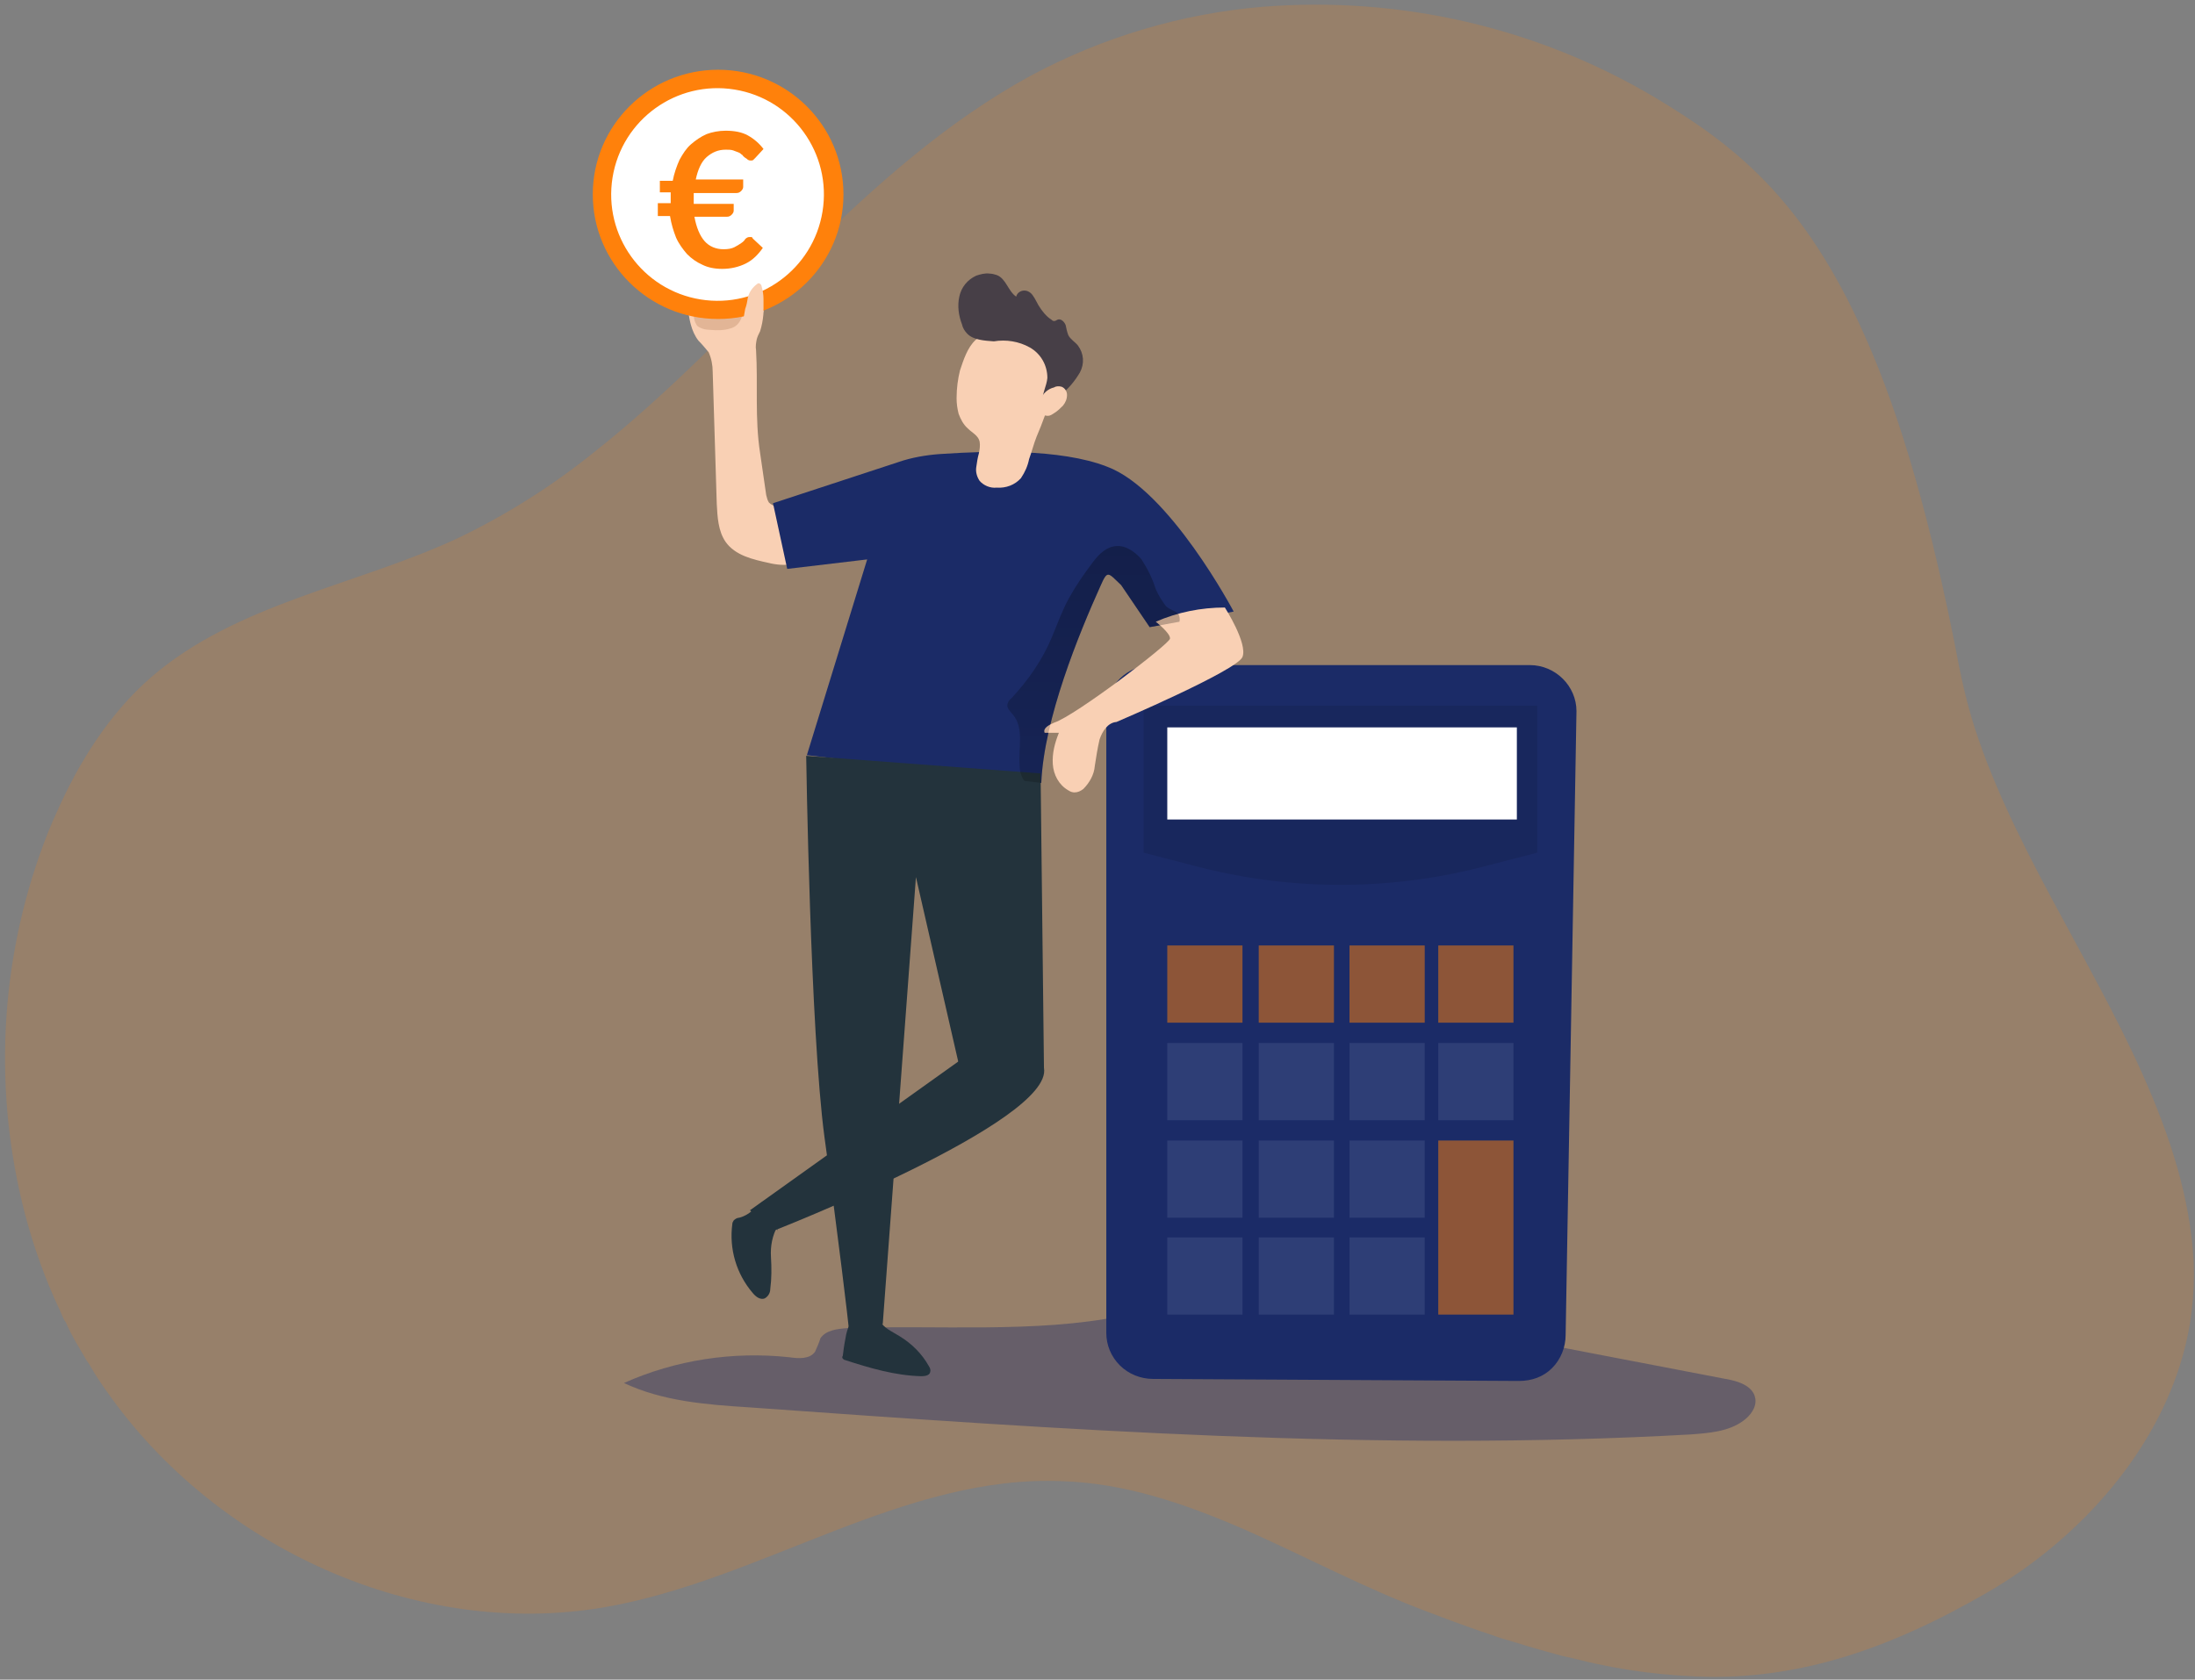 <?xml version="1.0" encoding="utf-8"?>
<!-- Generator: Adobe Illustrator 24.1.0, SVG Export Plug-In . SVG Version: 6.00 Build 0)  -->
<svg version="1.1" id="Calque_1" xmlns="http://www.w3.org/2000/svg" xmlns:xlink="http://www.w3.org/1999/xlink" x="0px" y="0px"
	 viewBox="0 0 324 248" style="enable-background:new 0 0 324 248;" xml:space="preserve">
<rect x="0" y="0" width="324" height="248" fill="#808080" stroke="none"/>
<style type="text/css">
	.st0{opacity:0.18;fill:#FF810B;enable-background:new    ;}
	.st1{opacity:0.39;fill:#1B2B67;enable-background:new    ;}
	.st2{fill:#1B2B67;}
	.st3{opacity:0.1;fill:#020202;enable-background:new    ;}
	.st4{fill:#FFFFFF;}
	.st5{opacity:0.5;fill:#FF810B;enable-background:new    ;}
	.st6{opacity:0.1;fill:#DEEEFF;enable-background:new    ;}
	.st7{fill:#F9D0B4;}
	.st8{fill:#E2B596;}
	.st9{fill:#473F47;}
	.st10{fill:#FF810B;}
	.st11{enable-background:new    ;}
	.st12{fill:#23333C;}
	.st13{fill:url(#Path_17_);}
</style>
<desc>Created with Sketch.</desc>
<g id="Sprint-1">
	<g id="Group-3">
		<g id="calculator">
			<path id="Path" class="st0" d="M323.5,193.6c-0.3,2.7-0.9,5.3-1.7,7.9c-4.4,14-15.5,26.1-28.4,33.6c-15,8.7-27.6,12.5-40.6,12.5
				c-6.6-0.1-13.2-0.9-19.6-2.5c-0.8-0.2-1.7-0.4-2.6-0.6c-2.2-0.6-4.4-1.2-6.6-1.9l-2.7-0.8l-1.4-0.5c-1.9-0.6-3.7-1.3-5.7-2
				l-2.9-1.1c-9.5-3.5-18.6-8.4-27.9-12.5c-8.6-3.7-17.3-6.7-26.6-7c-23.4-1-44.4,14.6-67.5,18.6c-27.8,4.8-57.4-8.8-73.5-31.8
				c-0.8-1.1-1.6-2.3-2.3-3.5c-0.2-0.4-0.4-0.7-0.7-1.1c-0.6-1-1.1-1.9-1.7-2.9c-0.2-0.4-0.5-0.9-0.7-1.3c-0.2-0.4-0.5-1-0.7-1.5
				l-0.1-0.1c-0.3-0.5-0.5-1-0.7-1.5c-2.2-4.6-3.9-9.4-5.2-14.3c-4.7-18-3.8-37.1,2.7-54.6c0.6-1.6,1.2-3.1,1.9-4.6
				c3.3-7.5,7.8-14.7,14-20.1c12.6-10.9,30.1-13.5,45.2-20.5c7.3-3.5,14.1-7.8,20.4-12.9c22-17.4,39.3-41.8,64.2-55.4
				c10.6-5.7,22.3-9.2,34.3-10.2c20.2-1.6,40.4,3,57.9,13.4c11.3,6.8,21.9,14.6,31.1,35.5c5.1,11.5,9.7,27.1,13.8,48.6
				c0.5,2.5,1.1,5,1.8,7.4c5.4,18,17.4,35.1,25.3,52.8c4,9,7,18.1,7.5,27.6C323.9,188.8,323.8,191.2,323.5,193.6z"/>
			<path id="Path_1_" class="st1" d="M125.1,196.1c-1.5,0.1-3.2,0.3-4,1.5c-0.2,0.7-0.5,1.3-0.8,2c-0.8,1.1-2.4,1-3.8,0.8
				c-8.3-0.9-16.8,0.4-24.4,3.8c5.7,2.7,12.2,3.2,18.5,3.6c46.2,3.3,92.6,6.6,138.9,4c2.7-0.2,5.6-0.4,7.8-2c1.1-0.8,2-2,1.8-3.3
				c-0.3-1.9-2.6-2.6-4.4-2.9L199,192.9c-5.9-1.1-11.9-2.2-17.9-2.1c-5.6,0.2-10.1,2.4-15.5,3.5
				C152.8,196.9,138.2,195.6,125.1,196.1z"/>
			<path id="Path_2_" class="st2" d="M224.2,203.9l-54-0.3c-1.8,0-3.6-0.7-4.9-2c-1.3-1.3-2-3-2-4.8V105c0-3.8,3.1-6.8,6.9-6.8h55.6
				c3.8,0,6.9,3.1,6.9,6.8l-1.6,92.1c0,1.8-0.7,3.6-2,4.9S226.1,203.9,224.2,203.9L224.2,203.9z"/>
			<path id="Path_3_" class="st3" d="M226.9,125.9l-8.5,2.2c-13.5,3.4-27.6,3.4-41.1,0l-8.5-2.2v-21.7h58.1L226.9,125.9z"/>
			<rect id="Rectangle" x="172.3" y="107.4" class="st4" width="51.6" height="13.6"/>
			<rect id="Rectangle_1_" x="172.3" y="139.6" class="st5" width="11.1" height="11.4"/>
			<rect id="Rectangle_2_" x="185.8" y="139.6" class="st5" width="11.1" height="11.4"/>
			<rect id="Rectangle_3_" x="199.2" y="139.6" class="st5" width="11.1" height="11.4"/>
			<rect id="Rectangle_4_" x="172.3" y="154" class="st6" width="11.1" height="11.4"/>
			<rect id="Rectangle_5_" x="185.8" y="154" class="st6" width="11.1" height="11.4"/>
			<rect id="Rectangle_6_" x="199.2" y="154" class="st6" width="11.1" height="11.4"/>
			<rect id="Rectangle_7_" x="212.3" y="154" class="st6" width="11.1" height="11.4"/>
			<rect id="Rectangle_8_" x="212.3" y="168.4" class="st5" width="11.1" height="25.7"/>
			<rect id="Rectangle_9_" x="172.3" y="168.4" class="st6" width="11.1" height="11.4"/>
			<rect id="Rectangle_10_" x="185.8" y="168.4" class="st6" width="11.1" height="11.4"/>
			<rect id="Rectangle_11_" x="199.2" y="168.4" class="st6" width="11.1" height="11.4"/>
			<rect id="Rectangle_12_" x="172.3" y="182.7" class="st6" width="11.1" height="11.4"/>
			<rect id="Rectangle_13_" x="185.8" y="182.7" class="st6" width="11.1" height="11.4"/>
			<rect id="Rectangle_14_" x="199.2" y="182.7" class="st6" width="11.1" height="11.4"/>
			<path id="Path_4_" class="st7" d="M116.4,75.2c0.1,0,0-0.2-0.1-0.2c-0.5-0.1-1-0.1-1.5-0.2c-0.5,0-1-0.3-1.3-0.6
				c-0.2-0.3-0.3-0.7-0.4-1.1l-0.9-6.2c-0.8-5.1-0.3-10.1-0.6-15.2c-0.1-0.5,0-1.1,0.1-1.6c0.1-0.4,0.3-0.8,0.5-1.2
				c0.5-1.6,0.6-3.2,0.5-4.9c0-0.4-0.1-0.9-0.4-1.2c-0.7-0.4-1.4,0.4-1.7,1.1l-0.8,1.9c0,0.1-0.1,0.2-0.2,0.3
				c-0.2,0.1-0.3,0.1-0.5,0c-1.4-0.4-2.9-0.8-3.6-2.1c-0.5-0.9-0.7-2.2-1.7-2.6c-0.9-0.2-1.9,0.3-2.2,1.1c-0.3,0.9-0.3,1.8-0.1,2.7
				c0.2,1.8,0.5,3.7,1.6,5.1c0.5,0.5,1,1.1,1.5,1.7c0.4,0.9,0.6,1.9,0.6,2.9l0.6,19.5c0.1,1.9,0.2,4,1.3,5.6c1.4,2,4,2.6,6.3,3.1
				c1.2,0.3,2.4,0.4,3.6,0.2c1.2-0.2,2.2-1.1,2.6-2.3c0.1-1.1-0.1-2.1-0.8-3C118.1,77,116.8,76.2,116.4,75.2z"/>
			<path id="Path_5_" class="st8" d="M107.8,48.5c-1,0.3-2,0.3-3,0.2c-0.7,0-1.4-0.2-1.9-0.6c-0.4-0.6-0.6-1.3-0.4-2.1
				c0-0.1,0-0.2,0.1-0.3c0.1-0.1,0.2-0.1,0.3-0.1l4.7,0.4c0.7,0.1,2.2-0.2,1.9,0.8C109.2,47.7,108.6,48.3,107.8,48.5z"/>
			<path id="Path_6_" class="st2" d="M182.1,90.3l-8,1.5l-4.4,0.8l-4.2-6.2c-2-1.9-2-2.3-3.1,0.2c-3.1,6.9-8.3,19.5-8.7,29l-2.5-0.3
				l-32.1-3.8l8.9-28.9L116.2,84l-2.1-9.7l19.2-6.3c2-0.6,4.1-0.9,6.1-1c6.1-0.4,17.1-0.8,24,1.9C172.6,72.3,182.1,90.3,182.1,90.3z
				"/>
			<path id="Path_7_" class="st7" d="M180.8,89.7c0,0,3.4,5.3,2.6,7.3s-18.6,9.6-18.6,9.6c-1.3,0.1-2.1,1.4-2.5,2.6
				c-0.3,1.3-0.5,2.6-0.7,3.9c-0.1,1.3-0.8,2.5-1.7,3.4c-0.4,0.3-0.8,0.5-1.3,0.5c-0.3,0-0.6-0.1-0.9-0.3c-1.4-0.8-2.2-2.3-2.3-3.9
				c-0.1-1.6,0.3-3.1,0.9-4.6h-2.1c-0.3-0.7,0.7-1.2,1.4-1.5c3.1-1,17-11.6,17.1-12.4s-2.1-2.5-2.1-2.5
				C173.8,90.4,177.3,89.7,180.8,89.7L180.8,89.7z"/>
			<path id="Path_8_" class="st7" d="M141.2,58.8c0,0.8,0.1,1.5,0.3,2.3c0.3,0.8,0.7,1.6,1.4,2.2c0.6,0.6,1.5,1,1.7,1.9
				c0.1,0.6,0,1.2-0.1,1.7c-0.2,0.7-0.3,1.4-0.4,2.1c-0.1,0.7,0.1,1.4,0.5,2c0.6,0.7,1.6,1.1,2.5,1c1.4,0.1,2.7-0.4,3.6-1.4
				c0.6-0.9,1-1.8,1.2-2.8c0.4-1.1,0.7-2.3,1.1-3.3c0.9-2.1,1.7-4.3,2.3-6.5c0.7-2.3,0.6-4.8-0.2-7.1c-0.8-1.9-3.5-2.8-5.4-2.8
				c-2.1,0-4.1,0.7-5.7,2.1c-1.2,1.1-1.8,3-2.3,4.5C141.4,55.9,141.2,57.3,141.2,58.8z"/>
			<path id="Path_9_" class="st9" d="M142.8,49.3c-0.4-0.4-0.7-0.9-0.8-1.4c-0.5-1.3-0.7-2.7-0.4-4.1c0.3-1.4,1.2-2.5,2.5-3.1
				c0.6-0.2,1.3-0.4,2-0.3c0.3,0,0.7,0.1,1,0.2c1.4,0.5,1.7,2.4,2.9,3.2c0.1-0.5,0.6-0.9,1.2-0.9c0.5,0,1,0.3,1.3,0.8
				c0.3,0.4,0.5,0.9,0.8,1.4c0.5,0.8,1.1,1.6,1.9,2.1c0.1,0.1,0.2,0.2,0.4,0.2c0.2,0,0.3-0.1,0.5-0.2c0.5-0.2,1,0.3,1.2,0.8
				c0.1,0.5,0.2,1,0.4,1.5c0.3,0.6,1,1,1.4,1.5c0.9,1.2,1,2.7,0.3,4c-0.7,1.2-1.6,2.3-2.7,3.2c-0.2-0.3-0.7-0.4-1-0.2
				c-0.3,0.2-0.6,0.5-0.8,0.8c-0.2,0.3-0.6,0.5-1,0.5c-0.1-1.2,0.6-2.3,0.7-3.5c0-1.9-1-3.6-2.6-4.5c-1.6-0.9-3.5-1.2-5.3-0.9
				C145.3,50.3,143.7,50.2,142.8,49.3z"/>
			<path id="Path_10_" class="st7" d="M155.6,57.2c0.3-0.2,0.7-0.2,1.1-0.1c0.5,0.2,0.8,0.7,0.8,1.2c0,0.6-0.2,1.1-0.6,1.6
				c-0.4,0.4-0.8,0.8-1.3,1.1c-0.3,0.2-0.6,0.4-0.9,0.4c-0.6,0-1.1-0.3-1.3-0.8c-0.2-0.5-0.1-1.1,0.2-1.6
				C153.9,58.1,154.7,57.4,155.6,57.2z"/>
			<ellipse id="Oval" class="st10" cx="106" cy="28.7" rx="18.5" ry="18.4"/>
			
				<ellipse id="Oval_1_" transform="matrix(0.16 -0.987 0.987 0.16 60.628 128.747)" class="st4" cx="106" cy="28.7" rx="15.7" ry="15.7"/>
			<g class="st11">
				<path class="st10" d="M97.4,26.7h1.9c0.2-1.1,0.6-2.2,1-3.1c0.5-0.9,1-1.7,1.7-2.3c0.7-0.6,1.4-1.1,2.3-1.5
					c0.8-0.3,1.8-0.5,2.8-0.5c1.3,0,2.4,0.2,3.3,0.7c0.9,0.5,1.7,1.2,2.3,2l-1.2,1.3c-0.1,0.1-0.2,0.2-0.3,0.3
					c-0.1,0.1-0.2,0.1-0.4,0.1c-0.1,0-0.2,0-0.4-0.1c-0.1-0.1-0.2-0.2-0.4-0.3c-0.1-0.1-0.3-0.2-0.4-0.4c-0.2-0.1-0.3-0.3-0.6-0.4
					s-0.5-0.2-0.8-0.3c-0.3-0.1-0.7-0.1-1.1-0.1c-1.1,0-2,0.4-2.8,1.1s-1.3,1.9-1.6,3.3h7v1.1c0,0.2-0.1,0.4-0.3,0.6
					c-0.2,0.2-0.4,0.3-0.7,0.3h-6.3c0,0.2,0,0.3,0,0.5s0,0.3,0,0.5c0,0.1,0,0.2,0,0.3s0,0.2,0,0.3h5.9v1c0,0.2-0.1,0.4-0.3,0.6
					c-0.2,0.2-0.4,0.3-0.7,0.3h-4.8c0.3,1.6,0.8,2.8,1.5,3.6c0.7,0.8,1.7,1.2,2.8,1.2c0.7,0,1.2-0.1,1.6-0.3c0.4-0.2,0.7-0.4,1-0.6
					c0.3-0.2,0.5-0.4,0.6-0.6c0.2-0.2,0.4-0.3,0.6-0.3c0.1,0,0.2,0,0.3,0c0.1,0,0.2,0.1,0.2,0.2l1.5,1.4c-0.7,1-1.5,1.8-2.5,2.3
					c-1,0.5-2.2,0.8-3.5,0.8c-1.1,0-2.1-0.2-2.9-0.6c-0.9-0.4-1.6-0.9-2.3-1.6c-0.6-0.7-1.2-1.5-1.6-2.4c-0.4-1-0.7-2-0.9-3.2h-1.8
					v-1.9H99c0-0.1,0-0.2,0-0.3s0-0.2,0-0.3c0-0.2,0-0.3,0-0.5s0-0.3,0-0.5h-1.6V26.7z"/>
			</g>
			<path id="Path_11_" class="st7" d="M110.4,43.9c0.2-0.8,0.7-1.5,1.4-2c0.1-0.1,0.2-0.1,0.4,0c0.1,0.1,0.2,0.2,0.2,0.3
				c0.2,0.7,0.3,1.3,0.3,2c0,0.5,0,0.9,0,1.4c0,0.9-0.5,1.8-1.3,2.4c-0.4,0.2-1.7,0.3-1.7-0.7c0.1-0.6,0.2-1.1,0.3-1.7
				C110.2,45.1,110.3,44.5,110.4,43.9z"/>
			<path id="Path_12_" class="st12" d="M119,111.6c0,0,0.6,40.7,2.7,56.3c2.1,15.2,3.5,27.2,3.6,28.3l5-0.7l4.9-66l6.3,27.5
				l12.6,0.9l-0.5-43.7L119,111.6z"/>
			<path id="Path_13_" class="st12" d="M114,181.8c0,0,41.5-16.2,40.1-24.1l-12.6-1l-30.8,22L114,181.8z"/>
			<path id="Path_14_" class="st12" d="M124.4,200.2c-0.1,0.1-0.1,0.3,0,0.4c0.1,0.1,0.2,0.2,0.3,0.2c3.7,1.2,7.4,2.3,11.3,2.4
				c0.5,0,1.2-0.1,1.3-0.6c0.1-0.3,0-0.6-0.2-0.9c-1-1.8-2.5-3.3-4.3-4.4c-1.1-0.7-2.4-1.2-2.9-2.3c-0.8,0.2-1.7,0.3-2.5,0.4
				c-0.6,0-1.6-0.2-2,0.2c-0.3,0.6-0.5,1.3-0.6,2C124.6,198.6,124.5,199.4,124.4,200.2z"/>
			<path id="Path_15_" class="st12" d="M114.9,182c-0.2-0.3-0.2-0.6-0.1-1c-0.8,1.4-1.1,3-1,4.6c0.1,1.6,0.1,3.2-0.1,4.7
				c0,0.6-0.3,1.1-0.8,1.4c-0.7,0.3-1.4-0.3-1.8-0.8c-2.4-2.8-3.5-6.5-3-10.2c0-0.2,0.1-0.3,0.2-0.5c0.2-0.2,0.5-0.4,0.8-0.4
				c1.6-0.4,2.3-1.5,3.5-2.4C113.6,178.5,114.2,180.6,114.9,182z"/>
			
				<linearGradient id="Path_17_" gradientUnits="userSpaceOnUse" x1="-129.2" y1="537.839" x2="-129.254" y2="533.673" gradientTransform="matrix(25.592 0 0 -34.999 3468.498 18854.514)">
				<stop  offset="1.000000e-02" style="stop-color:#000000"/>
				<stop  offset="0.13" style="stop-color:#000000;stop-opacity:0.69"/>
				<stop  offset="0.25" style="stop-color:#000000;stop-opacity:0.32"/>
				<stop  offset="1" style="stop-color:#000000;stop-opacity:0"/>
			</linearGradient>
			<path id="Path_16_" class="st13" d="M174.1,91.8l-4.4,0.8l-4.2-6.2c-2-1.9-2-2.3-3.1,0.2c-3.1,6.9-8.3,19.5-8.7,29l-2.5-0.3
				c-0.5-0.7-0.7-1.5-0.7-2.3c-0.2-2.6,0.7-5.5-1-7.5c-0.4-0.5-0.9-0.9-0.8-1.5c0.1-0.4,0.3-0.7,0.6-0.9c2.5-2.7,4.6-5.7,6-9.1
				c0.8-1.9,1.5-3.9,2.5-5.7c1-1.8,2.1-3.4,3.3-5c0.8-1.1,1.8-2.3,3.2-2.6c1.6-0.4,3.2,0.7,4.2,1.9c0.9,1.4,1.6,2.8,2.1,4.4
				c0.4,0.9,0.9,1.7,1.5,2.5c0.5,0.5,1.4,0.7,1.8,1.1C174.1,90.9,174.2,91.4,174.1,91.8L174.1,91.8z"/>
			<rect id="Rectangle_15_" x="212.3" y="139.6" class="st5" width="11.1" height="11.4"/>
		</g>
	</g>
</g>
</svg>
